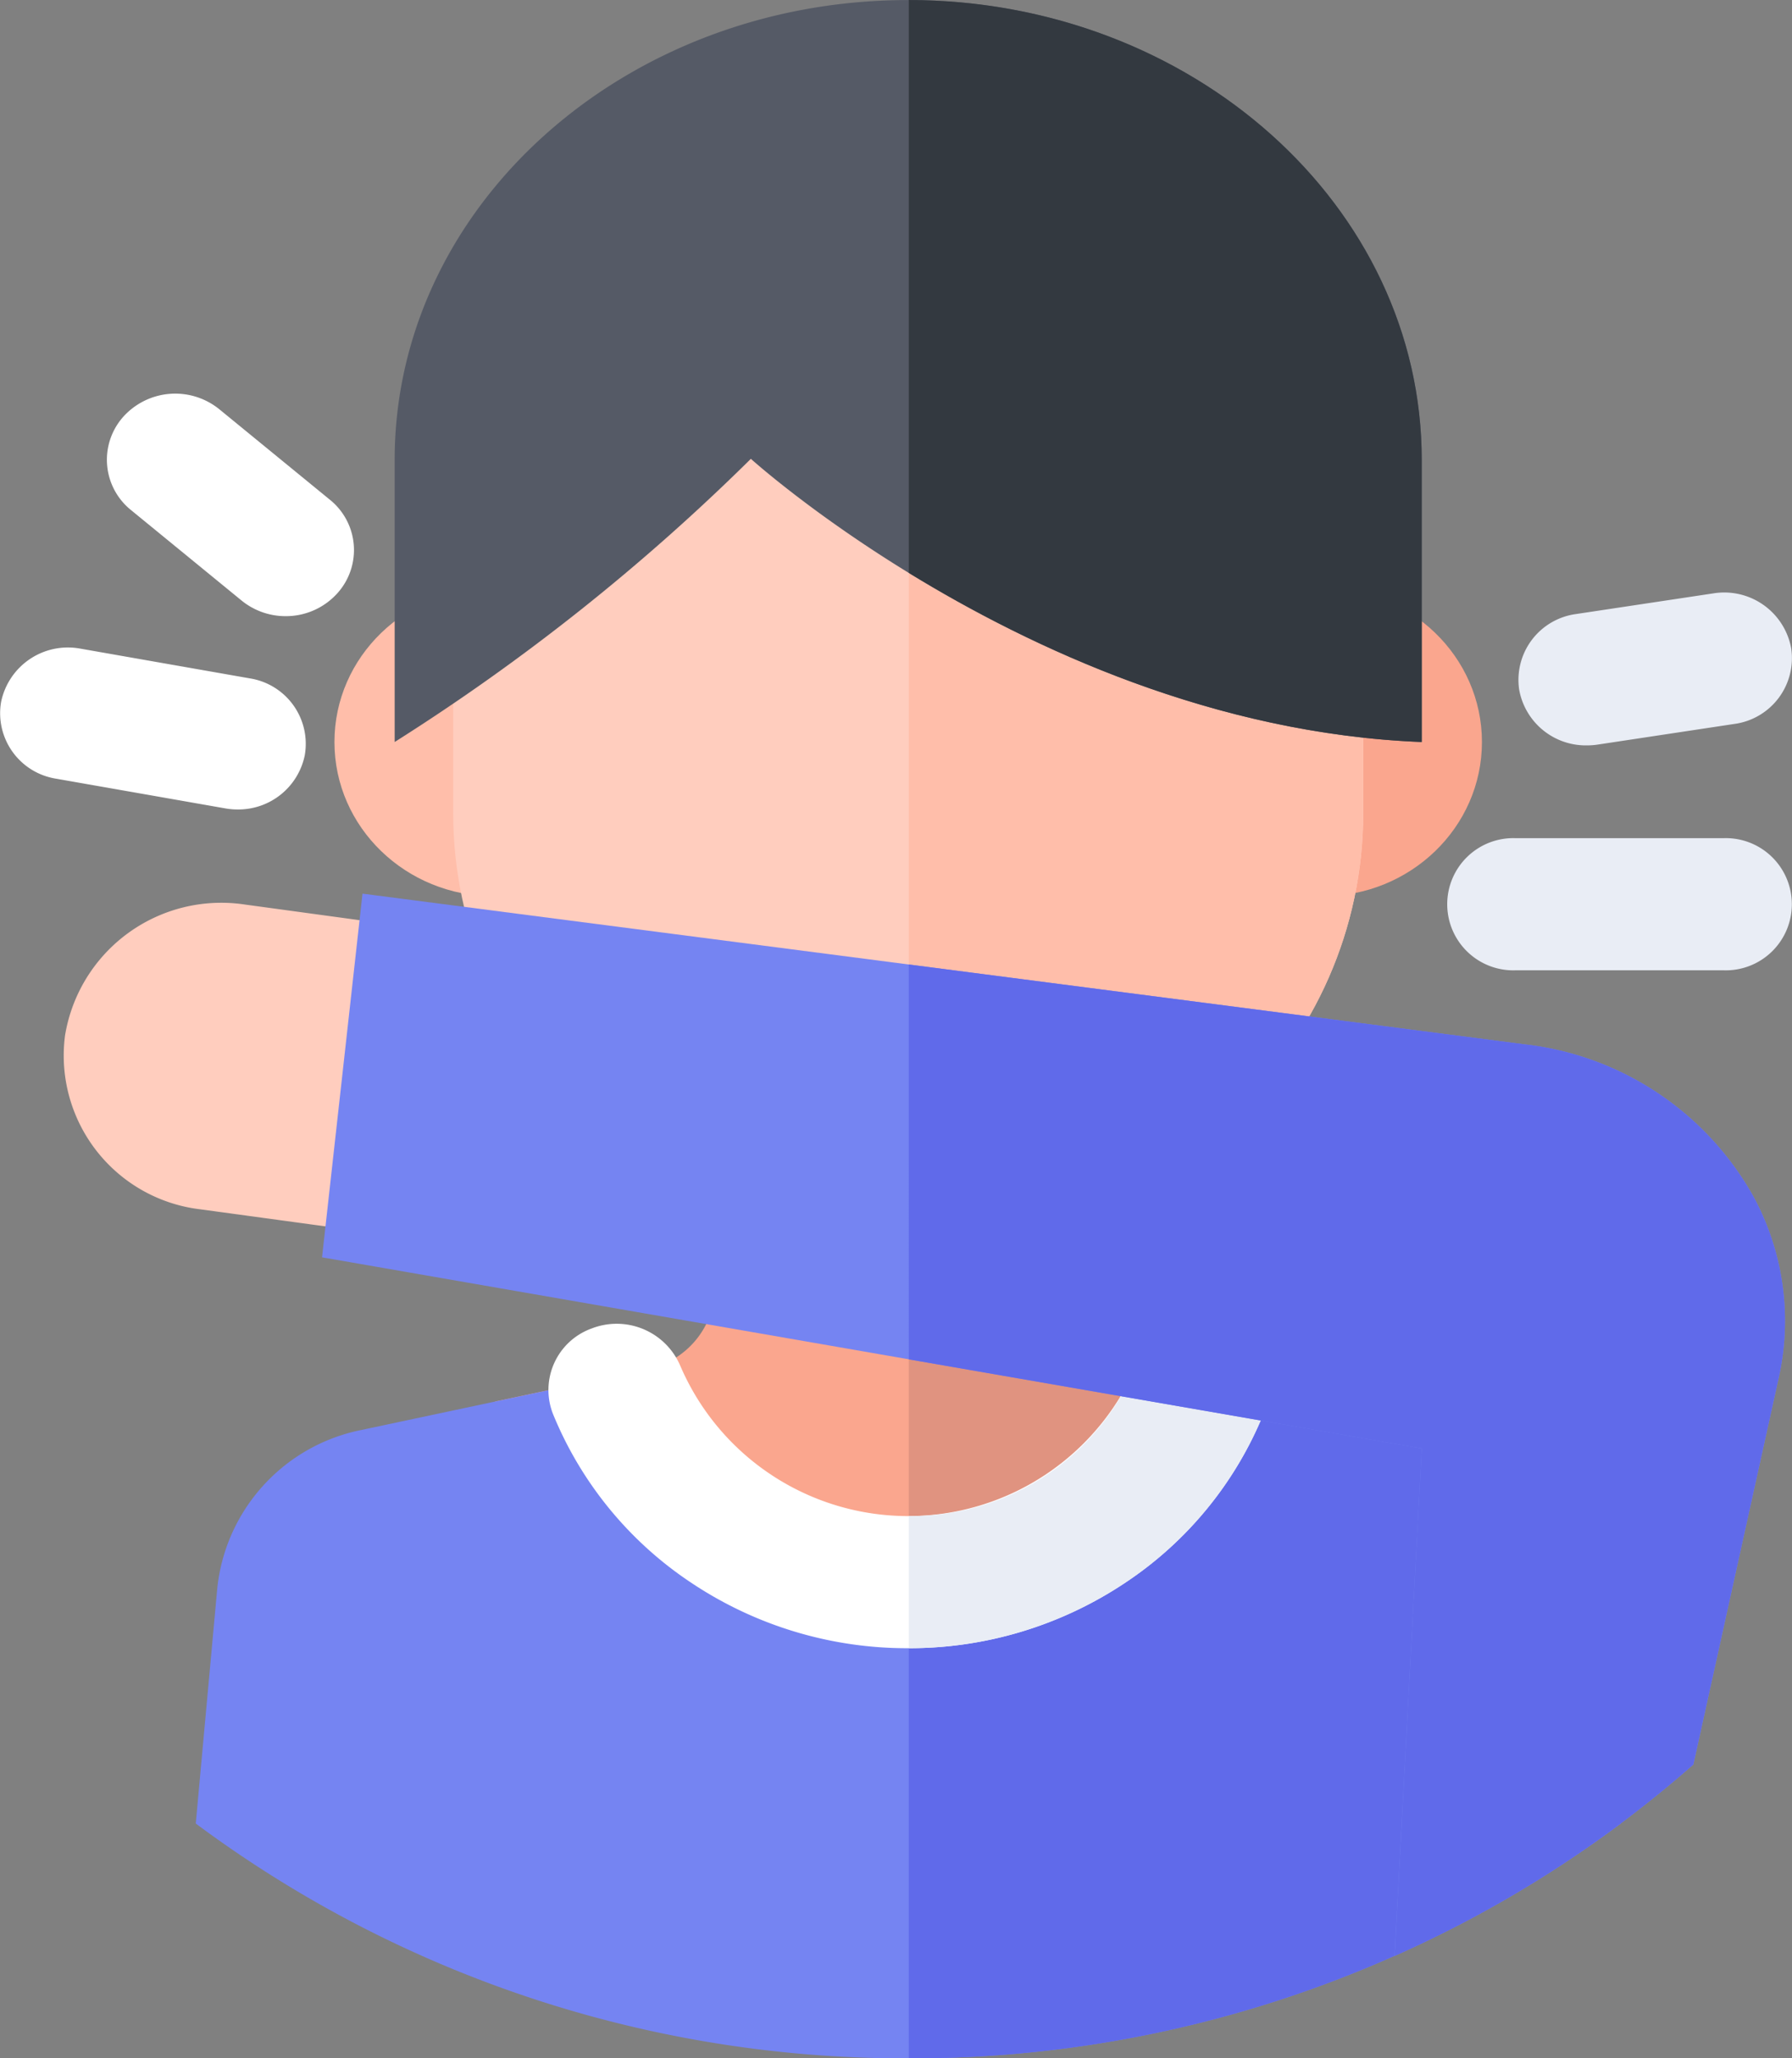 <svg id="cough的副本" xmlns="http://www.w3.org/2000/svg" width="132.201" height="151.791" viewBox="0 0 132.201 151.791">
  <rect x="0" y="0" width="132.201" height="151.791" fill="#808080" stroke="none"/>
  <defs>
    <style>
      .cls-1 {
        fill: #faa68e;
      }

      .cls-2 {
        fill: #e09380;
      }

      .cls-3 {
        fill: #ffbeaa;
      }

      .cls-4 {
        fill: #ffcdbe;
      }

      .cls-5 {
        fill: #555a66;
      }

      .cls-6 {
        fill: #333940;
      }

      .cls-7 {
        fill: #7584f2;
      }

      .cls-8 {
        fill: #606aea;
      }

      .cls-9 {
        fill: #fff;
      }

      .cls-10 {
        fill: #e9edf5;
      }
    </style>
  </defs>
  <g id="Group_124" data-name="Group 124" transform="translate(36.529 73.967)">
    <path id="Path_790" data-name="Path 790" class="cls-1" d="M195.805,319.638a34.541,34.541,0,0,0,30.471-17.826l-11.195-2.379a6.258,6.258,0,0,1-5.043-6.062V272.425H181.571v20.946a6.258,6.258,0,0,1-5.043,6.062l-11.195,2.379a34.541,34.541,0,0,0,30.471,17.826Z" transform="translate(-165.334 -272.425)"/>
  </g>
  <g id="Group_125" data-name="Group 125" transform="translate(67.041 73.968)">
    <path id="Path_791" data-name="Path 791" class="cls-2" d="M286.551,301.813l-11.194-2.379a6.258,6.258,0,0,1-5.043-6.062V272.426H256.12v47.213A34.541,34.541,0,0,0,286.551,301.813Z" transform="translate(-256.12 -272.426)"/>
  </g>
  <g id="Group_128" data-name="Group 128" transform="translate(24.673 43.343)">
    <g id="Group_126" data-name="Group 126">
      <ellipse id="Ellipse_146" data-name="Ellipse 146" class="cls-3" cx="11.77" cy="11.377" rx="11.77" ry="11.377"/>
    </g>
    <g id="Group_127" data-name="Group 127" transform="translate(61.114)">
      <ellipse id="Ellipse_147" data-name="Ellipse 147" class="cls-1" cx="11.77" cy="11.377" rx="11.77" ry="11.377"/>
    </g>
  </g>
  <g id="Group_129" data-name="Group 129" transform="translate(33.433 11.118)">
    <path id="Path_792" data-name="Path 792" class="cls-4" d="M191.031,158.921h-2.687c-17.8,0-32.225-13.945-32.225-31.147V110.1c0-17.2,14.427-31.147,32.225-31.147h2.687c17.8,0,32.225,13.945,32.225,31.147v17.679C223.256,144.977,208.828,158.921,191.031,158.921Z" transform="translate(-156.12 -78.949)"/>
  </g>
  <g id="Group_130" data-name="Group 130" transform="translate(67.041 11.118)">
    <path id="Path_793" data-name="Path 793" class="cls-3" d="M257.424,78.949h-1.3v79.972h1.3c17.8,0,32.225-13.945,32.225-31.147V110.1C289.648,92.894,275.221,78.949,257.424,78.949Z" transform="translate(-256.121 -78.949)"/>
  </g>
  <g id="Group_131" data-name="Group 131" transform="translate(29.116 0)">
    <path id="Path_794" data-name="Path 794" class="cls-5" d="M169.554,78.558s21.9,19.809,49.491,20.883v-20.8c0-18.731-16.961-33.915-37.885-33.915s-37.884,15.184-37.884,33.915v20.8a155.536,155.536,0,0,0,26.278-20.883Z" transform="translate(-143.276 -44.722)"/>
  </g>
  <g id="Group_132" data-name="Group 132" transform="translate(67.041 0.001)">
    <path id="Path_795" data-name="Path 795" class="cls-6" d="M293.965,78.638c0-18.719-16.94-33.895-37.844-33.914V86.97c9.036,5.54,22.566,11.878,37.844,12.473Z" transform="translate(-256.121 -44.724)"/>
  </g>
  <g id="Group_133" data-name="Group 133" transform="translate(14.442 101.863)">
    <path id="Path_796" data-name="Path 796" class="cls-7" d="M152.172,408.228a87.582,87.582,0,0,0,52.559-17.316l-1.586-17.336a13.312,13.312,0,0,0-10.634-11.688L175.623,358.3a25.521,25.521,0,0,1-46.9,0l-16.888,3.589A13.311,13.311,0,0,0,101.2,373.576l-1.586,17.336A87.58,87.58,0,0,0,152.172,408.228Z" transform="translate(-99.614 -358.299)"/>
  </g>
  <g id="Group_134" data-name="Group 134" transform="translate(67.041 101.863)">
    <path id="Path_797" data-name="Path 797" class="cls-8" d="M307.053,373.576a13.312,13.312,0,0,0-10.634-11.688L279.53,358.3a25.188,25.188,0,0,1-23.41,15.451v34.478a87.583,87.583,0,0,0,52.519-17.315Z" transform="translate(-256.12 -358.299)"/>
  </g>
  <g id="Group_135" data-name="Group 135" transform="translate(40.449 97.628)">
    <path id="Path_798" data-name="Path 798" class="cls-9" d="M203.548,369.181a28.656,28.656,0,0,1-16.034-4.845,27.33,27.33,0,0,1-10.168-12.42A4.822,4.822,0,0,1,180.2,345.6a5.1,5.1,0,0,1,6.534,2.755,18.3,18.3,0,0,0,33.633,0A5.1,5.1,0,0,1,226.9,345.6a4.821,4.821,0,0,1,2.851,6.316,27.33,27.33,0,0,1-10.168,12.42,28.652,28.652,0,0,1-16.033,4.845Z" transform="translate(-176.996 -345.262)"/>
  </g>
  <g id="Group_136" data-name="Group 136" transform="translate(67.041 97.628)">
    <path id="Path_799" data-name="Path 799" class="cls-10" d="M279.431,345.6a5.1,5.1,0,0,0-6.534,2.755,17.959,17.959,0,0,1-16.776,11.079v9.745a28.656,28.656,0,0,0,15.993-4.844,27.331,27.331,0,0,0,10.168-12.42A4.822,4.822,0,0,0,279.431,345.6Z" transform="translate(-256.12 -345.263)"/>
  </g>
  <g id="Group_137" data-name="Group 137" transform="translate(4.682 66.593)">
    <path id="Path_800" data-name="Path 800" class="cls-4" d="M101.605,275.166l-20.93-2.854a11.42,11.42,0,0,1-9.987-12.824,11.682,11.682,0,0,1,13.267-9.653l20.93,2.854Z" transform="translate(-70.572 -249.723)"/>
  </g>
  <g id="Group_138" data-name="Group 138" transform="translate(23.755 65.902)">
    <path id="Path_801" data-name="Path 801" class="cls-7" d="M206.452,325.931a86.455,86.455,0,0,0,22.041-14.112l6.28-28.437a19.232,19.232,0,0,0-1.836-13.428,22.2,22.2,0,0,0-16.923-11.247l-85.7-11.11-2.985,26.819,81.129,14.094Z" transform="translate(-127.326 -247.597)"/>
  </g>
  <g id="Group_139" data-name="Group 139" transform="translate(67.041 71.127)">
    <path id="Path_802" data-name="Path 802" class="cls-8" d="M318.445,280.813a22.2,22.2,0,0,0-16.923-11.247l-45.4-5.885V292.8l37.844,6.574-2,37.421A86.455,86.455,0,0,0,314,322.678l6.28-28.437A19.228,19.228,0,0,0,318.445,280.813Z" transform="translate(-256.12 -263.681)"/>
  </g>
  <g id="Group_140" data-name="Group 140" transform="translate(106.756 61.81)">
    <path id="Path_803" data-name="Path 803" class="cls-10" d="M394.694,244.745H379.332a4.875,4.875,0,1,1,0-9.745h15.362a4.875,4.875,0,1,1,0,9.745Z" transform="translate(-374.291 -235)"/>
  </g>
  <g id="Group_141" data-name="Group 141" transform="translate(112.011 43.696)">
    <path id="Path_804" data-name="Path 804" class="cls-10" d="M394.962,190.509a4.993,4.993,0,0,1-4.975-4.121,4.9,4.9,0,0,1,4.2-5.566L404.3,179.3a5.021,5.021,0,0,1,5.759,4.062,4.9,4.9,0,0,1-4.2,5.566l-10.106,1.526A5.23,5.23,0,0,1,394.962,190.509Z" transform="translate(-389.926 -179.236)"/>
  </g>
  <g id="Group_142" data-name="Group 142" transform="translate(0 47.757)">
    <path id="Path_805" data-name="Path 805" class="cls-9" d="M74.172,203.675a5.221,5.221,0,0,1-.906-.079l-12.482-2.19a4.888,4.888,0,0,1-4.06-5.665,5.031,5.031,0,0,1,5.861-3.924l12.482,2.19a4.888,4.888,0,0,1,4.06,5.665A5,5,0,0,1,74.172,203.675Z" transform="translate(-56.642 -191.738)"/>
  </g>
  <g id="Group_143" data-name="Group 143" transform="translate(7.884 29.026)">
    <path id="Path_806" data-name="Path 806" class="cls-9" d="M93.292,150.489a5.128,5.128,0,0,1-3.254-1.153l-8.151-6.667a4.761,4.761,0,0,1-.591-6.867,5.162,5.162,0,0,1,7.1-.572l8.151,6.667a4.761,4.761,0,0,1,.591,6.867A5.105,5.105,0,0,1,93.292,150.489Z" transform="translate(-80.101 -134.076)"/>
  </g>
</svg>

